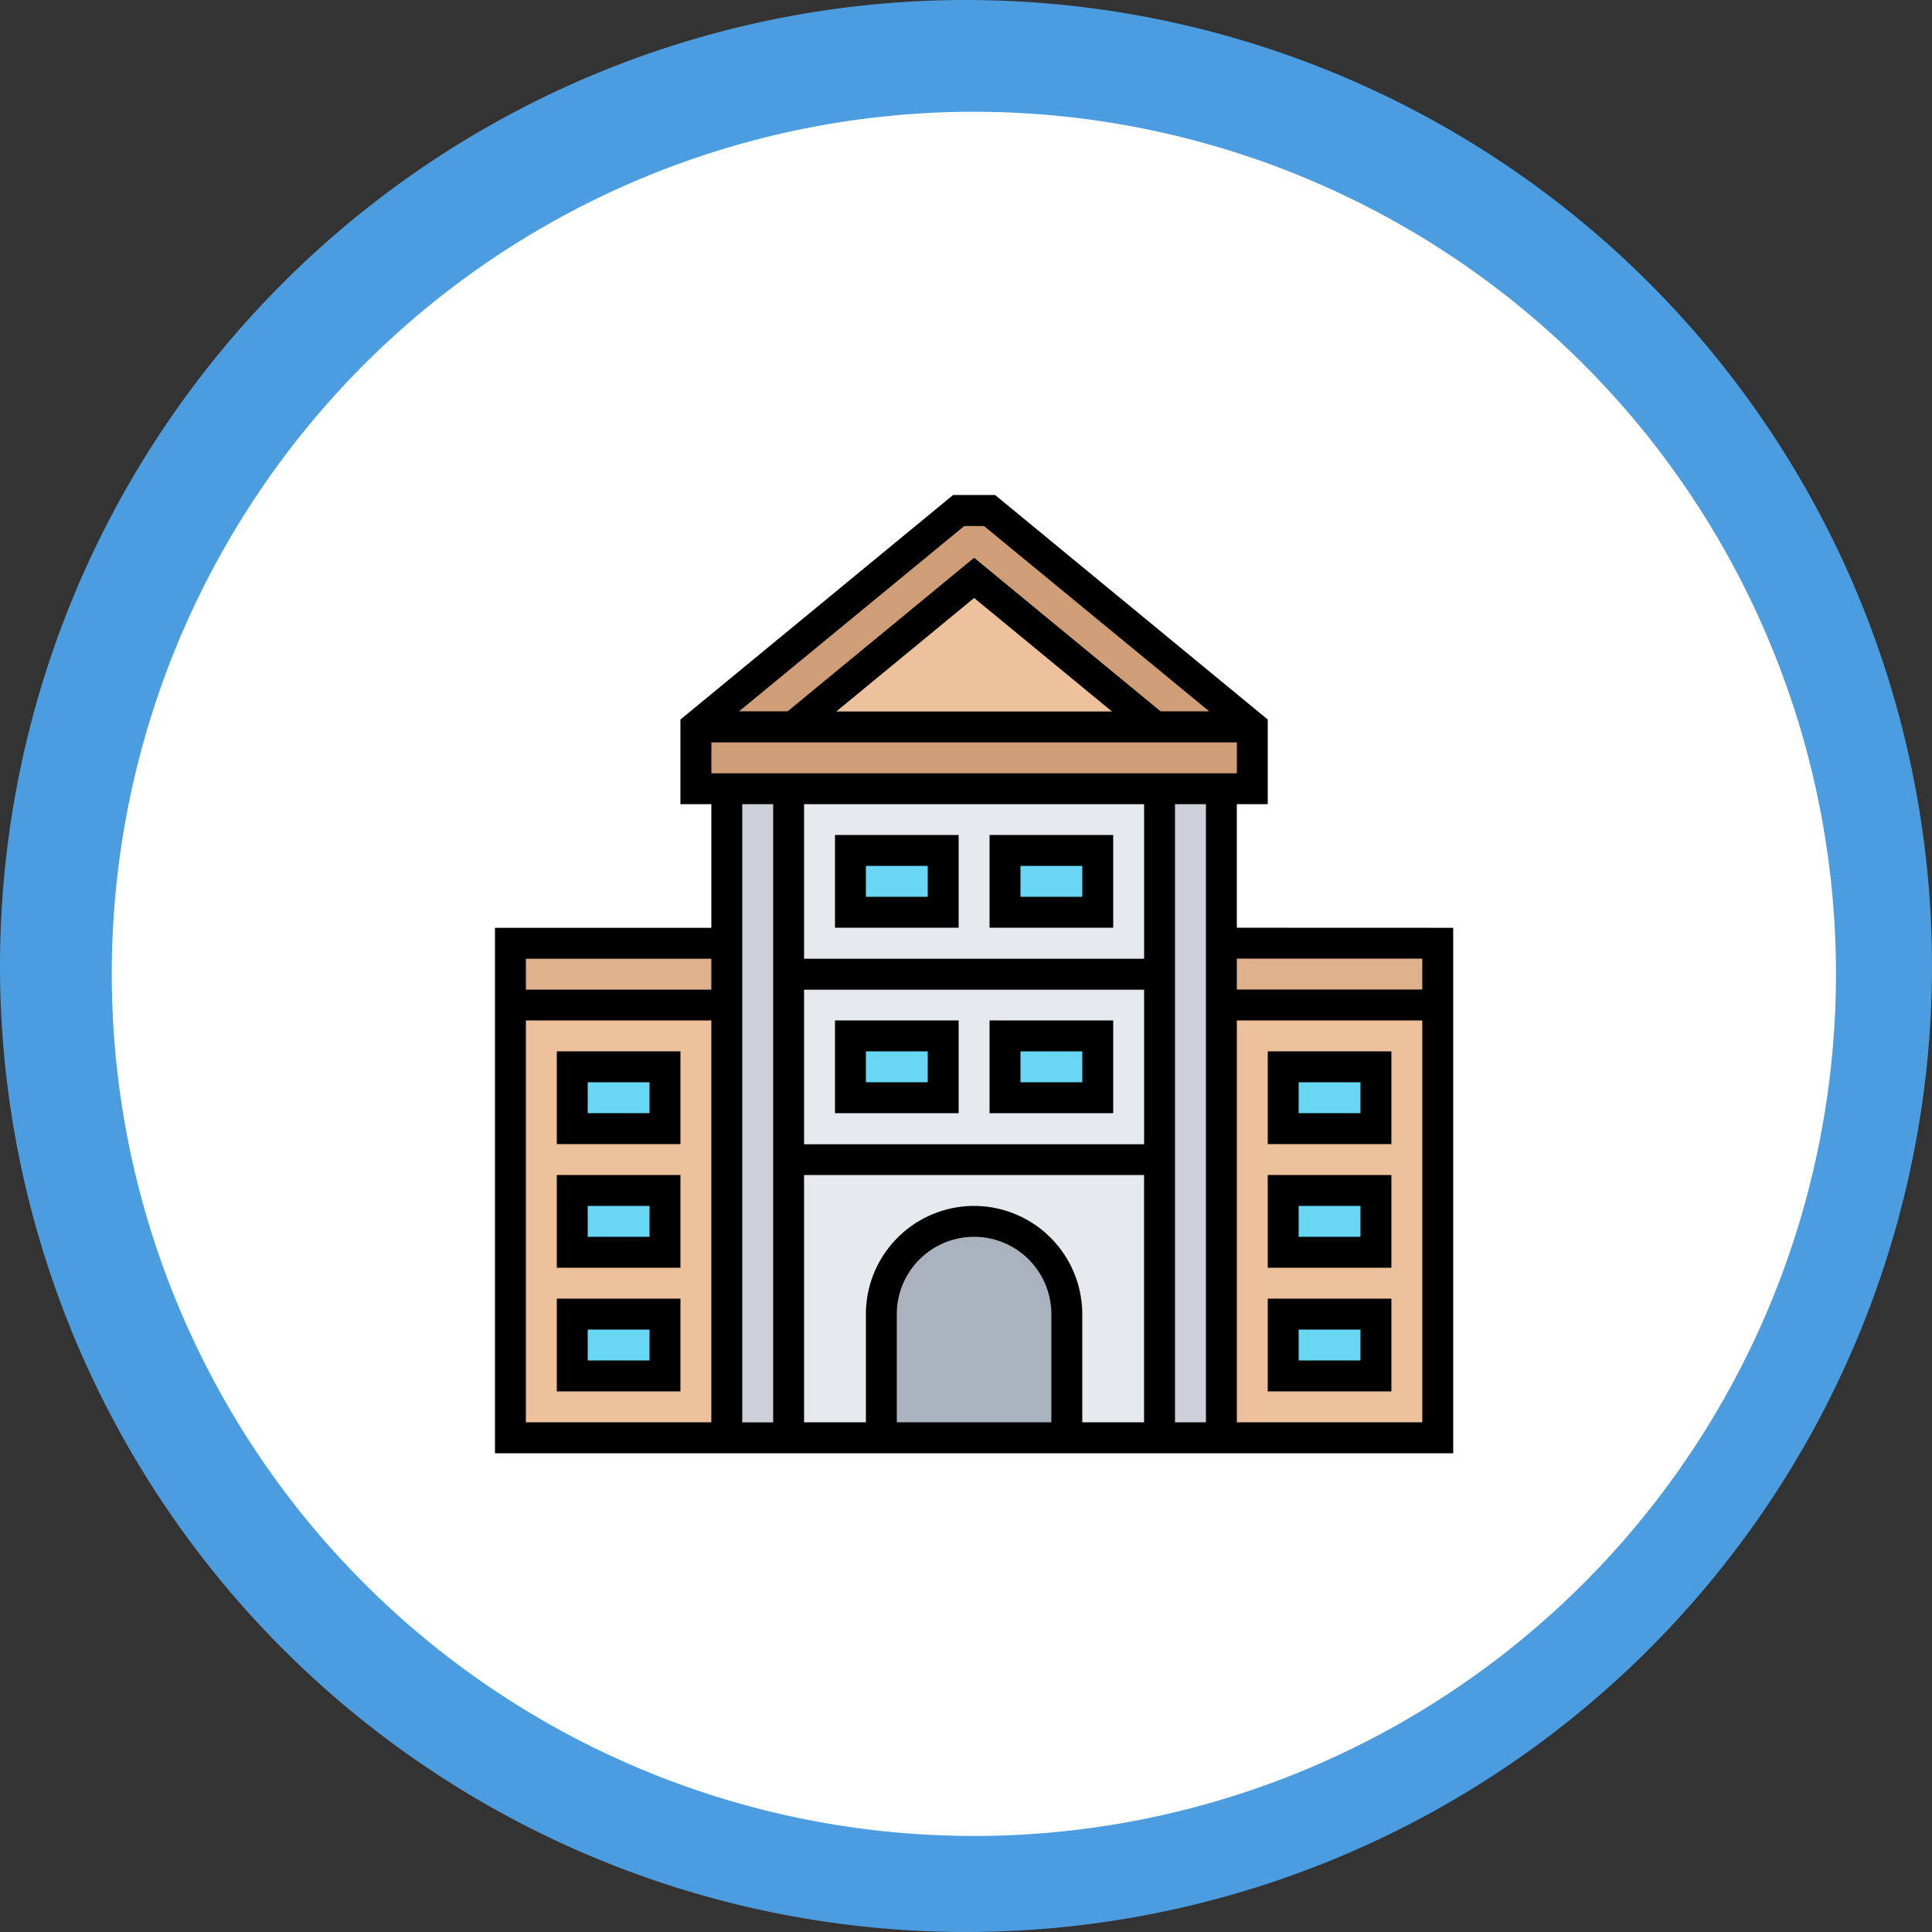 <svg xmlns="http://www.w3.org/2000/svg" width="121" height="121" viewBox="0 0 121 121">
  <rect x="0" y="0" width="121" height="121" fill="#333333" stroke="none"/>
  <g id="Grupo_10152" data-name="Grupo 10152" transform="translate(-108 -1163)">
    <path id="Trazado_9697" data-name="Trazado 9697" d="M60.5,0A60.5,60.5,0,1,1,0,60.5,60.5,60.5,0,0,1,60.5,0Z" transform="translate(108 1163)" fill="#4b9ddf"/>
    <path id="Trazado_1178" data-name="Trazado 1178" d="M53.993,0A53.993,53.993,0,1,1,0,53.993,53.993,53.993,0,0,1,53.993,0Z" transform="translate(115 1170)" fill="#fff"/>
    <g id="Grupo_5167" data-name="Grupo 5167" transform="translate(-479.264 807.964)">
      <g id="Grupo_5165" data-name="Grupo 5165" transform="translate(619.232 387.004)">
        <g id="Grupo_5145" data-name="Grupo 5145" transform="translate(44.526 27.103)">
          <path id="Trazado_9182" data-name="Trazado 9182" d="M994.264,618.036h13.551v3.872H994.264Z" transform="translate(-994.264 -618.036)" fill="#dfb28b"/>
        </g>
        <g id="Grupo_5146" data-name="Grupo 5146" transform="translate(0 27.103)">
          <path id="Trazado_9183" data-name="Trazado 9183" d="M626.264,618.036h13.551v3.872H626.264Z" transform="translate(-626.264 -618.036)" fill="#dfb28b"/>
        </g>
        <g id="Grupo_5147" data-name="Grupo 5147" transform="translate(44.526 30.975)">
          <path id="Trazado_9184" data-name="Trazado 9184" d="M1007.815,650.036v27.1H994.264v-27.1Z" transform="translate(-994.264 -650.036)" fill="#ecc19c"/>
        </g>
        <g id="Grupo_5148" data-name="Grupo 5148" transform="translate(0 30.975)">
          <path id="Trazado_9185" data-name="Trazado 9185" d="M639.815,650.036v27.1H626.264v-27.1Z" transform="translate(-626.264 -650.036)" fill="#ecc19c"/>
        </g>
        <g id="Grupo_5149" data-name="Grupo 5149" transform="translate(11.615 0)">
          <path id="Trazado_9186" data-name="Trazado 9186" d="M740.655,394.036h-1.936l-16.455,13.551v3.872H757.11v-3.872Z" transform="translate(-722.264 -394.036)" fill="#cf9e76"/>
        </g>
        <g id="Grupo_5150" data-name="Grupo 5150" transform="translate(17.704 4.22)">
          <path id="Trazado_9187" data-name="Trazado 9187" d="M795.254,438.247h-22.67l11.335-9.331Z" transform="translate(-772.584 -428.916)" fill="#ecc19c"/>
        </g>
        <g id="Grupo_5151" data-name="Grupo 5151" transform="translate(17.423 17.423)">
          <path id="Trazado_9188" data-name="Trazado 9188" d="M793.495,538.036V578.69H770.264V538.036Z" transform="translate(-770.264 -538.036)" fill="#e6e9ed"/>
        </g>
        <g id="Grupo_5152" data-name="Grupo 5152" transform="translate(40.654 17.423)">
          <path id="Trazado_9189" data-name="Trazado 9189" d="M966.136,551.587v27.1h-3.872V538.036h3.872v13.551Z" transform="translate(-962.264 -538.036)" fill="#ccd1d9"/>
        </g>
        <g id="Grupo_5153" data-name="Grupo 5153" transform="translate(13.551 17.423)">
          <path id="Trazado_9190" data-name="Trazado 9190" d="M742.136,561.267V578.69h-3.872V538.036h3.872v23.231Z" transform="translate(-738.264 -538.036)" fill="#ccd1d9"/>
        </g>
        <g id="Grupo_5154" data-name="Grupo 5154" transform="translate(23.231 44.526)">
          <path id="Trazado_9191" data-name="Trazado 9191" d="M829.879,767.844v7.744H818.264v-7.744a5.812,5.812,0,0,1,5.808-5.808,5.816,5.816,0,0,1,5.808,5.808Z" transform="translate(-818.264 -762.036)" fill="#aab2bd"/>
        </g>
        <g id="Grupo_5155" data-name="Grupo 5155" transform="translate(48.398 50.334)">
          <path id="Trazado_9192" data-name="Trazado 9192" d="M1026.264,810.036h5.808v3.872h-5.808Z" transform="translate(-1026.264 -810.036)" fill="#69d6f4"/>
        </g>
        <g id="Grupo_5156" data-name="Grupo 5156" transform="translate(48.398 42.59)">
          <path id="Trazado_9193" data-name="Trazado 9193" d="M1026.264,746.036h5.808v3.872h-5.808Z" transform="translate(-1026.264 -746.036)" fill="#69d6f4"/>
        </g>
        <g id="Grupo_5157" data-name="Grupo 5157" transform="translate(48.398 34.846)">
          <path id="Trazado_9194" data-name="Trazado 9194" d="M1026.264,682.036h5.808v3.872h-5.808Z" transform="translate(-1026.264 -682.036)" fill="#69d6f4"/>
        </g>
        <g id="Grupo_5158" data-name="Grupo 5158" transform="translate(30.975 32.911)">
          <path id="Trazado_9195" data-name="Trazado 9195" d="M882.264,666.036h5.808v3.872h-5.808Z" transform="translate(-882.264 -666.036)" fill="#69d6f4"/>
        </g>
        <g id="Grupo_5159" data-name="Grupo 5159" transform="translate(30.975 21.295)">
          <path id="Trazado_9196" data-name="Trazado 9196" d="M882.264,570.036h5.808v3.872h-5.808Z" transform="translate(-882.264 -570.036)" fill="#69d6f4"/>
        </g>
        <g id="Grupo_5160" data-name="Grupo 5160" transform="translate(21.295 21.295)">
          <path id="Trazado_9197" data-name="Trazado 9197" d="M802.264,570.036h5.808v3.872h-5.808Z" transform="translate(-802.264 -570.036)" fill="#69d6f4"/>
        </g>
        <g id="Grupo_5161" data-name="Grupo 5161" transform="translate(21.295 32.911)">
          <path id="Trazado_9198" data-name="Trazado 9198" d="M802.264,666.036h5.808v3.872h-5.808Z" transform="translate(-802.264 -666.036)" fill="#69d6f4"/>
        </g>
        <g id="Grupo_5162" data-name="Grupo 5162" transform="translate(3.872 34.846)">
          <path id="Trazado_9199" data-name="Trazado 9199" d="M658.264,682.036h5.808v3.872h-5.808Z" transform="translate(-658.264 -682.036)" fill="#69d6f4"/>
        </g>
        <g id="Grupo_5163" data-name="Grupo 5163" transform="translate(3.872 42.59)">
          <path id="Trazado_9200" data-name="Trazado 9200" d="M658.264,746.036h5.808v3.872h-5.808Z" transform="translate(-658.264 -746.036)" fill="#69d6f4"/>
        </g>
        <g id="Grupo_5164" data-name="Grupo 5164" transform="translate(3.872 50.334)">
          <path id="Trazado_9201" data-name="Trazado 9201" d="M658.264,810.036h5.808v3.872h-5.808Z" transform="translate(-658.264 -810.036)" fill="#69d6f4"/>
        </g>
      </g>
      <g id="Grupo_5166" data-name="Grupo 5166" transform="translate(618.264 386.036)">
        <path id="Trazado_9202" data-name="Trazado 9202" d="M664.726,413.139V405.4h1.936v-5.3l-17.076-14.062h-2.631L629.879,400.1v5.3h1.936v7.744H618.264v32.91h60.013v-32.91Zm11.615,1.936v1.936H664.726v-1.936ZM662.79,444.113h-1.936V405.4h1.936Zm-9.68,0h-9.68v-6.776a4.84,4.84,0,1,1,9.68,0Zm-4.84-13.551a6.784,6.784,0,0,0-6.776,6.776v6.776h-3.872V428.626h21.295v15.487h-3.872v-6.776A6.784,6.784,0,0,0,648.271,430.562ZM658.918,405.4v9.68H637.623V405.4Zm0,21.3H637.623v-9.68h21.295Zm-27.1-23.231v-1.936h32.911v1.936Zm7.82-3.872,8.635-7.111,8.635,7.111Zm8.015-11.615h1.241L663,399.587H659.95l-11.679-9.619-11.679,9.619h-3.046ZM635.687,405.4v38.718h-1.936V405.4Zm-3.872,9.68v1.936H620.2v-1.936ZM620.2,418.947h11.615v25.167H620.2Zm44.526,25.167V418.947h11.615v25.167Z" transform="translate(-618.264 -386.036)"/>
        <path id="Trazado_9203" data-name="Trazado 9203" d="M1018.264,743.844h7.744v-5.808h-7.744Zm1.936-3.872h3.872v1.936H1020.2Z" transform="translate(-969.866 -695.446)"/>
        <path id="Trazado_9204" data-name="Trazado 9204" d="M1018.264,807.844h7.744v-5.808h-7.744Zm1.936-3.872h3.872v1.936H1020.2Z" transform="translate(-969.866 -751.702)"/>
        <path id="Trazado_9205" data-name="Trazado 9205" d="M650.264,743.844h7.744v-5.808h-7.744Zm1.936-3.872h3.872v1.936H652.2Z" transform="translate(-646.392 -695.446)"/>
        <path id="Trazado_9206" data-name="Trazado 9206" d="M1018.264,679.844h7.744v-5.808h-7.744Zm1.936-3.872h3.872v1.936H1020.2Z" transform="translate(-969.866 -639.19)"/>
        <path id="Trazado_9207" data-name="Trazado 9207" d="M650.264,674.036v5.808h7.744v-5.808Zm5.808,3.872H652.2v-1.936h3.872Z" transform="translate(-646.392 -639.19)"/>
        <path id="Trazado_9208" data-name="Trazado 9208" d="M650.264,807.844h7.744v-5.808h-7.744Zm1.936-3.872h3.872v1.936H652.2Z" transform="translate(-646.392 -751.702)"/>
        <path id="Trazado_9209" data-name="Trazado 9209" d="M802.008,663.844v-5.808h-7.744v5.808Zm-5.808-3.872h3.872v1.936H796.2Z" transform="translate(-772.969 -625.126)"/>
        <path id="Trazado_9210" data-name="Trazado 9210" d="M882.008,658.036h-7.744v5.808h7.744Zm-1.936,3.872H876.2v-1.936h3.872Z" transform="translate(-843.289 -625.126)"/>
        <path id="Trazado_9211" data-name="Trazado 9211" d="M802.008,567.844v-5.808h-7.744v5.808Zm-5.808-3.872h3.872v1.936H796.2Z" transform="translate(-772.969 -540.741)"/>
        <path id="Trazado_9212" data-name="Trazado 9212" d="M882.008,562.036h-7.744v5.808h7.744Zm-1.936,3.872H876.2v-1.936h3.872Z" transform="translate(-843.289 -540.741)"/>
      </g>
    </g>
  </g>
</svg>

